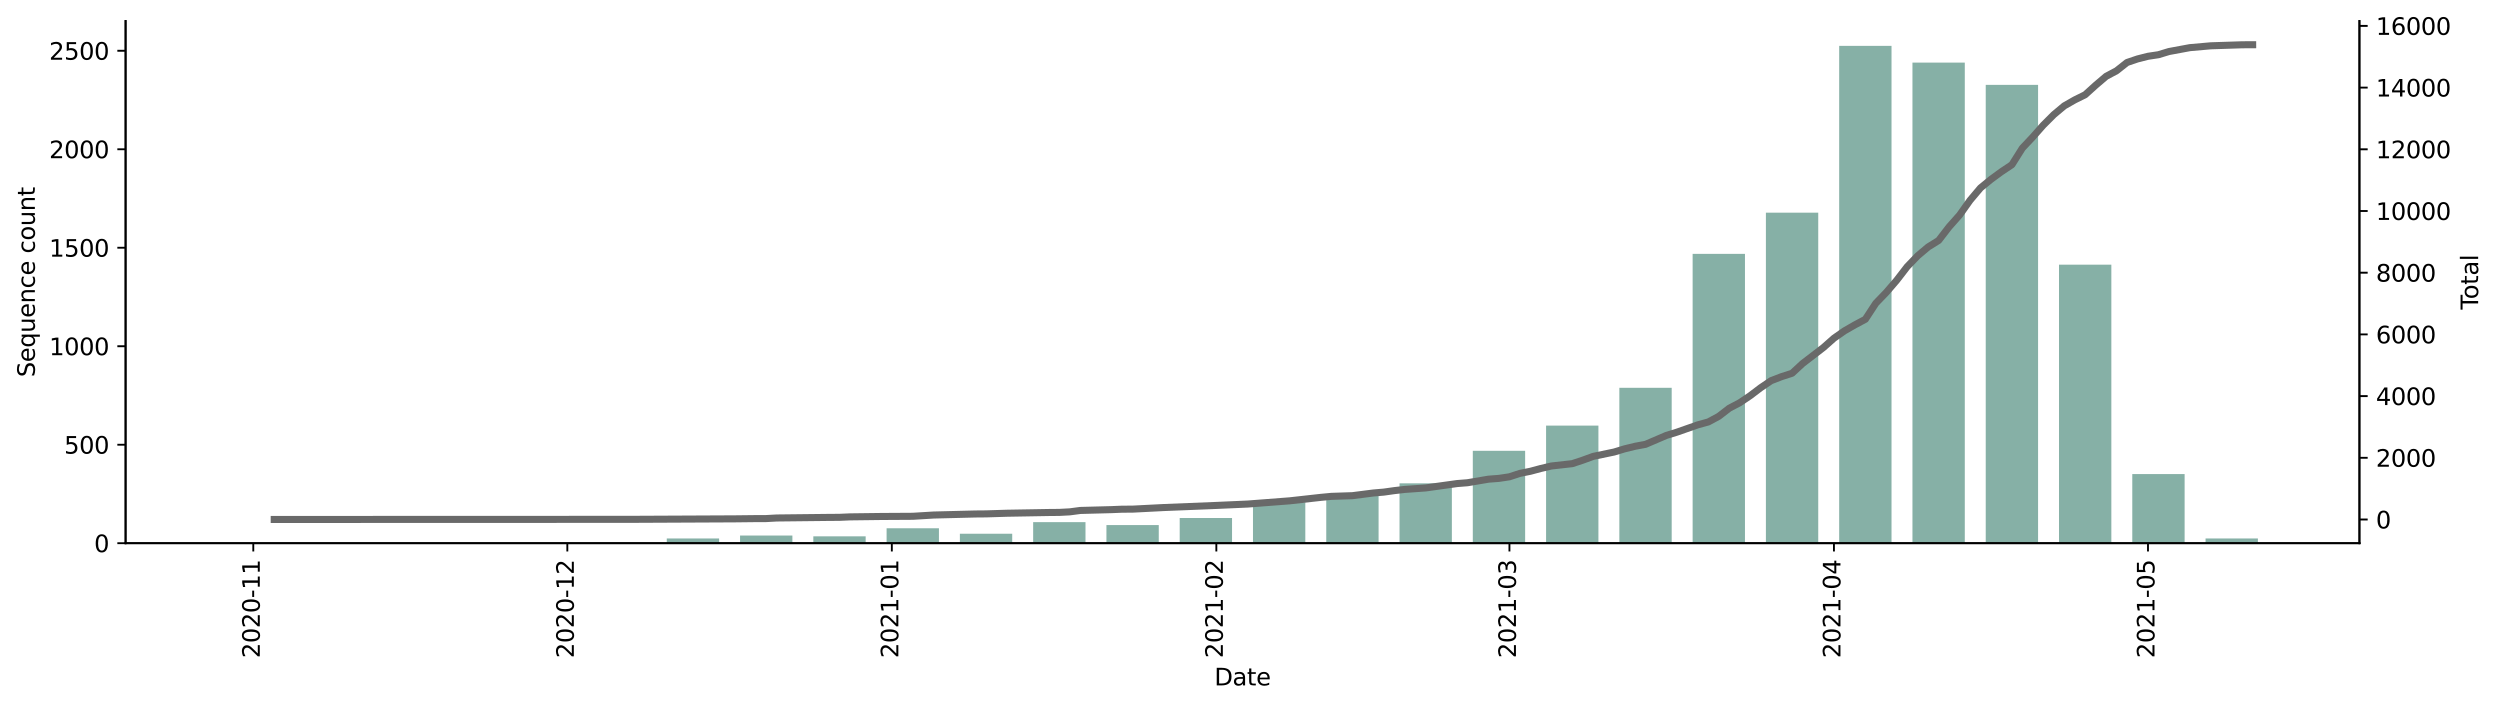 <?xml version="1.0" encoding="utf-8" standalone="no"?>
<!DOCTYPE svg PUBLIC "-//W3C//DTD SVG 1.1//EN"
  "http://www.w3.org/Graphics/SVG/1.1/DTD/svg11.dtd">
<svg height="300.331pt" version="1.1" viewBox="0 0 1061.619 300.331" width="1061.619pt" xmlns="http://www.w3.org/2000/svg" xmlns:xlink="http://www.w3.org/1999/xlink">
 <defs>
  <style type="text/css">*{stroke-linecap:butt;stroke-linejoin:round;}</style>
 </defs>
 <g id="figure_1">
  <g id="patch_1">
   <path d="M 0 300.331 
L 1061.619 300.331 
L 1061.619 0 
L 0 0 
z
" style="fill:#ffffff;"/>
  </g>
  <g id="axes_1">
   <g id="patch_2">
    <path d="M 53.328 230.67 
L 1001.928 230.67 
L 1001.928 8.91 
L 53.328 8.91 
z
" style="fill:#ffffff;"/>
   </g>
   <g id="patch_3">
    <path clip-path="url(#pcc4b013678)" d="M 96.446 230.67 
L 118.672 230.67 
L 118.672 230.587 
L 96.446 230.587 
z
" style="fill:#86b0a6;"/>
   </g>
   <g id="patch_4">
    <path clip-path="url(#pcc4b013678)" d="M 220.911 230.67 
L 243.137 230.67 
L 243.137 230.503 
L 220.911 230.503 
z
" style="fill:#86b0a6;"/>
   </g>
   <g id="patch_5">
    <path clip-path="url(#pcc4b013678)" d="M 252.027 230.67 
L 274.253 230.67 
L 274.253 230.503 
L 252.027 230.503 
z
" style="fill:#86b0a6;"/>
   </g>
   <g id="patch_6">
    <path clip-path="url(#pcc4b013678)" d="M 283.144 230.67 
L 305.369 230.67 
L 305.369 228.663 
L 283.144 228.663 
z
" style="fill:#86b0a6;"/>
   </g>
   <g id="patch_7">
    <path clip-path="url(#pcc4b013678)" d="M 314.26 230.67 
L 336.486 230.67 
L 336.486 227.408 
L 314.26 227.408 
z
" style="fill:#86b0a6;"/>
   </g>
   <g id="patch_8">
    <path clip-path="url(#pcc4b013678)" d="M 345.376 230.67 
L 367.602 230.67 
L 367.602 227.743 
L 345.376 227.743 
z
" style="fill:#86b0a6;"/>
   </g>
   <g id="patch_9">
    <path clip-path="url(#pcc4b013678)" d="M 376.492 230.67 
L 398.718 230.67 
L 398.718 224.313 
L 376.492 224.313 
z
" style="fill:#86b0a6;"/>
   </g>
   <g id="patch_10">
    <path clip-path="url(#pcc4b013678)" d="M 407.608 230.67 
L 429.834 230.67 
L 429.834 226.655 
L 407.608 226.655 
z
" style="fill:#86b0a6;"/>
   </g>
   <g id="patch_11">
    <path clip-path="url(#pcc4b013678)" d="M 438.725 230.67 
L 460.951 230.67 
L 460.951 221.721 
L 438.725 221.721 
z
" style="fill:#86b0a6;"/>
   </g>
   <g id="patch_12">
    <path clip-path="url(#pcc4b013678)" d="M 469.841 230.67 
L 492.067 230.67 
L 492.067 222.975 
L 469.841 222.975 
z
" style="fill:#86b0a6;"/>
   </g>
   <g id="patch_13">
    <path clip-path="url(#pcc4b013678)" d="M 500.957 230.67 
L 523.183 230.67 
L 523.183 219.964 
L 500.957 219.964 
z
" style="fill:#86b0a6;"/>
   </g>
   <g id="patch_14">
    <path clip-path="url(#pcc4b013678)" d="M 532.073 230.67 
L 554.299 230.67 
L 554.299 213.273 
L 532.073 213.273 
z
" style="fill:#86b0a6;"/>
   </g>
   <g id="patch_15">
    <path clip-path="url(#pcc4b013678)" d="M 563.19 230.67 
L 585.415 230.67 
L 585.415 210.512 
L 563.19 210.512 
z
" style="fill:#86b0a6;"/>
   </g>
   <g id="patch_16">
    <path clip-path="url(#pcc4b013678)" d="M 594.306 230.67 
L 616.532 230.67 
L 616.532 205.243 
L 594.306 205.243 
z
" style="fill:#86b0a6;"/>
   </g>
   <g id="patch_17">
    <path clip-path="url(#pcc4b013678)" d="M 625.422 230.67 
L 647.648 230.67 
L 647.648 191.442 
L 625.422 191.442 
z
" style="fill:#86b0a6;"/>
   </g>
   <g id="patch_18">
    <path clip-path="url(#pcc4b013678)" d="M 656.538 230.67 
L 678.764 230.67 
L 678.764 180.735 
L 656.538 180.735 
z
" style="fill:#86b0a6;"/>
   </g>
   <g id="patch_19">
    <path clip-path="url(#pcc4b013678)" d="M 687.654 230.67 
L 709.88 230.67 
L 709.88 164.676 
L 687.654 164.676 
z
" style="fill:#86b0a6;"/>
   </g>
   <g id="patch_20">
    <path clip-path="url(#pcc4b013678)" d="M 718.771 230.67 
L 740.996 230.67 
L 740.996 107.798 
L 718.771 107.798 
z
" style="fill:#86b0a6;"/>
   </g>
   <g id="patch_21">
    <path clip-path="url(#pcc4b013678)" d="M 749.887 230.67 
L 772.113 230.67 
L 772.113 90.316 
L 749.887 90.316 
z
" style="fill:#86b0a6;"/>
   </g>
   <g id="patch_22">
    <path clip-path="url(#pcc4b013678)" d="M 781.003 230.67 
L 803.229 230.67 
L 803.229 19.47 
L 781.003 19.47 
z
" style="fill:#86b0a6;"/>
   </g>
   <g id="patch_23">
    <path clip-path="url(#pcc4b013678)" d="M 812.119 230.67 
L 834.345 230.67 
L 834.345 26.58 
L 812.119 26.58 
z
" style="fill:#86b0a6;"/>
   </g>
   <g id="patch_24">
    <path clip-path="url(#pcc4b013678)" d="M 843.235 230.67 
L 865.461 230.67 
L 865.461 36.032 
L 843.235 36.032 
z
" style="fill:#86b0a6;"/>
   </g>
   <g id="patch_25">
    <path clip-path="url(#pcc4b013678)" d="M 874.352 230.67 
L 896.578 230.67 
L 896.578 112.398 
L 874.352 112.398 
z
" style="fill:#86b0a6;"/>
   </g>
   <g id="patch_26">
    <path clip-path="url(#pcc4b013678)" d="M 905.468 230.67 
L 927.694 230.67 
L 927.694 201.311 
L 905.468 201.311 
z
" style="fill:#86b0a6;"/>
   </g>
   <g id="patch_27">
    <path clip-path="url(#pcc4b013678)" d="M 936.584 230.67 
L 958.81 230.67 
L 958.81 228.663 
L 936.584 228.663 
z
" style="fill:#86b0a6;"/>
   </g>
   <g id="matplotlib.axis_1">
    <g id="xtick_1">
     <g id="line2d_1">
      <defs>
       <path d="M 0 0 
L 0 3.5 
" id="m152a2e80a0" style="stroke:#000000;stroke-width:0.8;"/>
      </defs>
      <g>
       <use style="stroke:#000000;stroke-width:0.8;" x="107.559" xlink:href="#m152a2e80a0" y="230.67"/>
      </g>
     </g>
     <g id="text_1">
      <!-- 2020-11 -->
      <g transform="translate(110.319 279.453)rotate(-90)scale(0.1 -0.1)">
       <defs>
        <path d="M 1228 531 
L 3431 531 
L 3431 0 
L 469 0 
L 469 531 
Q 828 903 1448 1529 
Q 2069 2156 2228 2338 
Q 2531 2678 2651 2914 
Q 2772 3150 2772 3378 
Q 2772 3750 2511 3984 
Q 2250 4219 1831 4219 
Q 1534 4219 1204 4116 
Q 875 4013 500 3803 
L 500 4441 
Q 881 4594 1212 4672 
Q 1544 4750 1819 4750 
Q 2544 4750 2975 4387 
Q 3406 4025 3406 3419 
Q 3406 3131 3298 2873 
Q 3191 2616 2906 2266 
Q 2828 2175 2409 1742 
Q 1991 1309 1228 531 
z
" id="DejaVuSans-32" transform="scale(0.016)"/>
        <path d="M 2034 4250 
Q 1547 4250 1301 3770 
Q 1056 3291 1056 2328 
Q 1056 1369 1301 889 
Q 1547 409 2034 409 
Q 2525 409 2770 889 
Q 3016 1369 3016 2328 
Q 3016 3291 2770 3770 
Q 2525 4250 2034 4250 
z
M 2034 4750 
Q 2819 4750 3233 4129 
Q 3647 3509 3647 2328 
Q 3647 1150 3233 529 
Q 2819 -91 2034 -91 
Q 1250 -91 836 529 
Q 422 1150 422 2328 
Q 422 3509 836 4129 
Q 1250 4750 2034 4750 
z
" id="DejaVuSans-30" transform="scale(0.016)"/>
        <path d="M 313 2009 
L 1997 2009 
L 1997 1497 
L 313 1497 
L 313 2009 
z
" id="DejaVuSans-2d" transform="scale(0.016)"/>
        <path d="M 794 531 
L 1825 531 
L 1825 4091 
L 703 3866 
L 703 4441 
L 1819 4666 
L 2450 4666 
L 2450 531 
L 3481 531 
L 3481 0 
L 794 0 
L 794 531 
z
" id="DejaVuSans-31" transform="scale(0.016)"/>
       </defs>
       <use xlink:href="#DejaVuSans-32"/>
       <use x="63.623" xlink:href="#DejaVuSans-30"/>
       <use x="127.246" xlink:href="#DejaVuSans-32"/>
       <use x="190.869" xlink:href="#DejaVuSans-30"/>
       <use x="254.492" xlink:href="#DejaVuSans-2d"/>
       <use x="290.576" xlink:href="#DejaVuSans-31"/>
       <use x="354.199" xlink:href="#DejaVuSans-31"/>
      </g>
     </g>
    </g>
    <g id="xtick_2">
     <g id="line2d_2">
      <g>
       <use style="stroke:#000000;stroke-width:0.8;" x="240.914" xlink:href="#m152a2e80a0" y="230.67"/>
      </g>
     </g>
     <g id="text_2">
      <!-- 2020-12 -->
      <g transform="translate(243.674 279.453)rotate(-90)scale(0.1 -0.1)">
       <use xlink:href="#DejaVuSans-32"/>
       <use x="63.623" xlink:href="#DejaVuSans-30"/>
       <use x="127.246" xlink:href="#DejaVuSans-32"/>
       <use x="190.869" xlink:href="#DejaVuSans-30"/>
       <use x="254.492" xlink:href="#DejaVuSans-2d"/>
       <use x="290.576" xlink:href="#DejaVuSans-31"/>
       <use x="354.199" xlink:href="#DejaVuSans-32"/>
      </g>
     </g>
    </g>
    <g id="xtick_3">
     <g id="line2d_3">
      <g>
       <use style="stroke:#000000;stroke-width:0.8;" x="378.715" xlink:href="#m152a2e80a0" y="230.67"/>
      </g>
     </g>
     <g id="text_3">
      <!-- 2021-01 -->
      <g transform="translate(381.474 279.453)rotate(-90)scale(0.1 -0.1)">
       <use xlink:href="#DejaVuSans-32"/>
       <use x="63.623" xlink:href="#DejaVuSans-30"/>
       <use x="127.246" xlink:href="#DejaVuSans-32"/>
       <use x="190.869" xlink:href="#DejaVuSans-31"/>
       <use x="254.492" xlink:href="#DejaVuSans-2d"/>
       <use x="290.576" xlink:href="#DejaVuSans-30"/>
       <use x="354.199" xlink:href="#DejaVuSans-31"/>
      </g>
     </g>
    </g>
    <g id="xtick_4">
     <g id="line2d_4">
      <g>
       <use style="stroke:#000000;stroke-width:0.8;" x="516.515" xlink:href="#m152a2e80a0" y="230.67"/>
      </g>
     </g>
     <g id="text_4">
      <!-- 2021-02 -->
      <g transform="translate(519.275 279.453)rotate(-90)scale(0.1 -0.1)">
       <use xlink:href="#DejaVuSans-32"/>
       <use x="63.623" xlink:href="#DejaVuSans-30"/>
       <use x="127.246" xlink:href="#DejaVuSans-32"/>
       <use x="190.869" xlink:href="#DejaVuSans-31"/>
       <use x="254.492" xlink:href="#DejaVuSans-2d"/>
       <use x="290.576" xlink:href="#DejaVuSans-30"/>
       <use x="354.199" xlink:href="#DejaVuSans-32"/>
      </g>
     </g>
    </g>
    <g id="xtick_5">
     <g id="line2d_5">
      <g>
       <use style="stroke:#000000;stroke-width:0.8;" x="640.98" xlink:href="#m152a2e80a0" y="230.67"/>
      </g>
     </g>
     <g id="text_5">
      <!-- 2021-03 -->
      <g transform="translate(643.739 279.453)rotate(-90)scale(0.1 -0.1)">
       <defs>
        <path d="M 2597 2516 
Q 3050 2419 3304 2112 
Q 3559 1806 3559 1356 
Q 3559 666 3084 287 
Q 2609 -91 1734 -91 
Q 1441 -91 1130 -33 
Q 819 25 488 141 
L 488 750 
Q 750 597 1062 519 
Q 1375 441 1716 441 
Q 2309 441 2620 675 
Q 2931 909 2931 1356 
Q 2931 1769 2642 2001 
Q 2353 2234 1838 2234 
L 1294 2234 
L 1294 2753 
L 1863 2753 
Q 2328 2753 2575 2939 
Q 2822 3125 2822 3475 
Q 2822 3834 2567 4026 
Q 2313 4219 1838 4219 
Q 1578 4219 1281 4162 
Q 984 4106 628 3988 
L 628 4550 
Q 988 4650 1302 4700 
Q 1616 4750 1894 4750 
Q 2613 4750 3031 4423 
Q 3450 4097 3450 3541 
Q 3450 3153 3228 2886 
Q 3006 2619 2597 2516 
z
" id="DejaVuSans-33" transform="scale(0.016)"/>
       </defs>
       <use xlink:href="#DejaVuSans-32"/>
       <use x="63.623" xlink:href="#DejaVuSans-30"/>
       <use x="127.246" xlink:href="#DejaVuSans-32"/>
       <use x="190.869" xlink:href="#DejaVuSans-31"/>
       <use x="254.492" xlink:href="#DejaVuSans-2d"/>
       <use x="290.576" xlink:href="#DejaVuSans-30"/>
       <use x="354.199" xlink:href="#DejaVuSans-33"/>
      </g>
     </g>
    </g>
    <g id="xtick_6">
     <g id="line2d_6">
      <g>
       <use style="stroke:#000000;stroke-width:0.8;" x="778.78" xlink:href="#m152a2e80a0" y="230.67"/>
      </g>
     </g>
     <g id="text_6">
      <!-- 2021-04 -->
      <g transform="translate(781.54 279.453)rotate(-90)scale(0.1 -0.1)">
       <defs>
        <path d="M 2419 4116 
L 825 1625 
L 2419 1625 
L 2419 4116 
z
M 2253 4666 
L 3047 4666 
L 3047 1625 
L 3713 1625 
L 3713 1100 
L 3047 1100 
L 3047 0 
L 2419 0 
L 2419 1100 
L 313 1100 
L 313 1709 
L 2253 4666 
z
" id="DejaVuSans-34" transform="scale(0.016)"/>
       </defs>
       <use xlink:href="#DejaVuSans-32"/>
       <use x="63.623" xlink:href="#DejaVuSans-30"/>
       <use x="127.246" xlink:href="#DejaVuSans-32"/>
       <use x="190.869" xlink:href="#DejaVuSans-31"/>
       <use x="254.492" xlink:href="#DejaVuSans-2d"/>
       <use x="290.576" xlink:href="#DejaVuSans-30"/>
       <use x="354.199" xlink:href="#DejaVuSans-34"/>
      </g>
     </g>
    </g>
    <g id="xtick_7">
     <g id="line2d_7">
      <g>
       <use style="stroke:#000000;stroke-width:0.8;" x="912.136" xlink:href="#m152a2e80a0" y="230.67"/>
      </g>
     </g>
     <g id="text_7">
      <!-- 2021-05 -->
      <g transform="translate(914.895 279.453)rotate(-90)scale(0.1 -0.1)">
       <defs>
        <path d="M 691 4666 
L 3169 4666 
L 3169 4134 
L 1269 4134 
L 1269 2991 
Q 1406 3038 1543 3061 
Q 1681 3084 1819 3084 
Q 2600 3084 3056 2656 
Q 3513 2228 3513 1497 
Q 3513 744 3044 326 
Q 2575 -91 1722 -91 
Q 1428 -91 1123 -41 
Q 819 9 494 109 
L 494 744 
Q 775 591 1075 516 
Q 1375 441 1709 441 
Q 2250 441 2565 725 
Q 2881 1009 2881 1497 
Q 2881 1984 2565 2268 
Q 2250 2553 1709 2553 
Q 1456 2553 1204 2497 
Q 953 2441 691 2322 
L 691 4666 
z
" id="DejaVuSans-35" transform="scale(0.016)"/>
       </defs>
       <use xlink:href="#DejaVuSans-32"/>
       <use x="63.623" xlink:href="#DejaVuSans-30"/>
       <use x="127.246" xlink:href="#DejaVuSans-32"/>
       <use x="190.869" xlink:href="#DejaVuSans-31"/>
       <use x="254.492" xlink:href="#DejaVuSans-2d"/>
       <use x="290.576" xlink:href="#DejaVuSans-30"/>
       <use x="354.199" xlink:href="#DejaVuSans-35"/>
      </g>
     </g>
    </g>
    <g id="text_8">
     <!-- Date -->
     <g transform="translate(515.677 291.052)scale(0.1 -0.1)">
      <defs>
       <path d="M 1259 4147 
L 1259 519 
L 2022 519 
Q 2988 519 3436 956 
Q 3884 1394 3884 2338 
Q 3884 3275 3436 3711 
Q 2988 4147 2022 4147 
L 1259 4147 
z
M 628 4666 
L 1925 4666 
Q 3281 4666 3915 4102 
Q 4550 3538 4550 2338 
Q 4550 1131 3912 565 
Q 3275 0 1925 0 
L 628 0 
L 628 4666 
z
" id="DejaVuSans-44" transform="scale(0.016)"/>
       <path d="M 2194 1759 
Q 1497 1759 1228 1600 
Q 959 1441 959 1056 
Q 959 750 1161 570 
Q 1363 391 1709 391 
Q 2188 391 2477 730 
Q 2766 1069 2766 1631 
L 2766 1759 
L 2194 1759 
z
M 3341 1997 
L 3341 0 
L 2766 0 
L 2766 531 
Q 2569 213 2275 61 
Q 1981 -91 1556 -91 
Q 1019 -91 701 211 
Q 384 513 384 1019 
Q 384 1609 779 1909 
Q 1175 2209 1959 2209 
L 2766 2209 
L 2766 2266 
Q 2766 2663 2505 2880 
Q 2244 3097 1772 3097 
Q 1472 3097 1187 3025 
Q 903 2953 641 2809 
L 641 3341 
Q 956 3463 1253 3523 
Q 1550 3584 1831 3584 
Q 2591 3584 2966 3190 
Q 3341 2797 3341 1997 
z
" id="DejaVuSans-61" transform="scale(0.016)"/>
       <path d="M 1172 4494 
L 1172 3500 
L 2356 3500 
L 2356 3053 
L 1172 3053 
L 1172 1153 
Q 1172 725 1289 603 
Q 1406 481 1766 481 
L 2356 481 
L 2356 0 
L 1766 0 
Q 1100 0 847 248 
Q 594 497 594 1153 
L 594 3053 
L 172 3053 
L 172 3500 
L 594 3500 
L 594 4494 
L 1172 4494 
z
" id="DejaVuSans-74" transform="scale(0.016)"/>
       <path d="M 3597 1894 
L 3597 1613 
L 953 1613 
Q 991 1019 1311 708 
Q 1631 397 2203 397 
Q 2534 397 2845 478 
Q 3156 559 3463 722 
L 3463 178 
Q 3153 47 2828 -22 
Q 2503 -91 2169 -91 
Q 1331 -91 842 396 
Q 353 884 353 1716 
Q 353 2575 817 3079 
Q 1281 3584 2069 3584 
Q 2775 3584 3186 3129 
Q 3597 2675 3597 1894 
z
M 3022 2063 
Q 3016 2534 2758 2815 
Q 2500 3097 2075 3097 
Q 1594 3097 1305 2825 
Q 1016 2553 972 2059 
L 3022 2063 
z
" id="DejaVuSans-65" transform="scale(0.016)"/>
      </defs>
      <use xlink:href="#DejaVuSans-44"/>
      <use x="77.002" xlink:href="#DejaVuSans-61"/>
      <use x="138.281" xlink:href="#DejaVuSans-74"/>
      <use x="177.49" xlink:href="#DejaVuSans-65"/>
     </g>
    </g>
   </g>
   <g id="matplotlib.axis_2">
    <g id="ytick_1">
     <g id="line2d_8">
      <defs>
       <path d="M 0 0 
L -3.5 0 
" id="m76f339b608" style="stroke:#000000;stroke-width:0.8;"/>
      </defs>
      <g>
       <use style="stroke:#000000;stroke-width:0.8;" x="53.328" xlink:href="#m76f339b608" y="230.67"/>
      </g>
     </g>
     <g id="text_9">
      <!-- 0 -->
      <g transform="translate(39.966 234.47)scale(0.1 -0.1)">
       <use xlink:href="#DejaVuSans-30"/>
      </g>
     </g>
    </g>
    <g id="ytick_2">
     <g id="line2d_9">
      <g>
       <use style="stroke:#000000;stroke-width:0.8;" x="53.328" xlink:href="#m76f339b608" y="188.849"/>
      </g>
     </g>
     <g id="text_10">
      <!-- 500 -->
      <g transform="translate(27.241 192.648)scale(0.1 -0.1)">
       <use xlink:href="#DejaVuSans-35"/>
       <use x="63.623" xlink:href="#DejaVuSans-30"/>
       <use x="127.246" xlink:href="#DejaVuSans-30"/>
      </g>
     </g>
    </g>
    <g id="ytick_3">
     <g id="line2d_10">
      <g>
       <use style="stroke:#000000;stroke-width:0.8;" x="53.328" xlink:href="#m76f339b608" y="147.027"/>
      </g>
     </g>
     <g id="text_11">
      <!-- 1000 -->
      <g transform="translate(20.878 150.826)scale(0.1 -0.1)">
       <use xlink:href="#DejaVuSans-31"/>
       <use x="63.623" xlink:href="#DejaVuSans-30"/>
       <use x="127.246" xlink:href="#DejaVuSans-30"/>
       <use x="190.869" xlink:href="#DejaVuSans-30"/>
      </g>
     </g>
    </g>
    <g id="ytick_4">
     <g id="line2d_11">
      <g>
       <use style="stroke:#000000;stroke-width:0.8;" x="53.328" xlink:href="#m76f339b608" y="105.205"/>
      </g>
     </g>
     <g id="text_12">
      <!-- 1500 -->
      <g transform="translate(20.878 109.004)scale(0.1 -0.1)">
       <use xlink:href="#DejaVuSans-31"/>
       <use x="63.623" xlink:href="#DejaVuSans-35"/>
       <use x="127.246" xlink:href="#DejaVuSans-30"/>
       <use x="190.869" xlink:href="#DejaVuSans-30"/>
      </g>
     </g>
    </g>
    <g id="ytick_5">
     <g id="line2d_12">
      <g>
       <use style="stroke:#000000;stroke-width:0.8;" x="53.328" xlink:href="#m76f339b608" y="63.383"/>
      </g>
     </g>
     <g id="text_13">
      <!-- 2000 -->
      <g transform="translate(20.878 67.182)scale(0.1 -0.1)">
       <use xlink:href="#DejaVuSans-32"/>
       <use x="63.623" xlink:href="#DejaVuSans-30"/>
       <use x="127.246" xlink:href="#DejaVuSans-30"/>
       <use x="190.869" xlink:href="#DejaVuSans-30"/>
      </g>
     </g>
    </g>
    <g id="ytick_6">
     <g id="line2d_13">
      <g>
       <use style="stroke:#000000;stroke-width:0.8;" x="53.328" xlink:href="#m76f339b608" y="21.561"/>
      </g>
     </g>
     <g id="text_14">
      <!-- 2500 -->
      <g transform="translate(20.878 25.361)scale(0.1 -0.1)">
       <use xlink:href="#DejaVuSans-32"/>
       <use x="63.623" xlink:href="#DejaVuSans-35"/>
       <use x="127.246" xlink:href="#DejaVuSans-30"/>
       <use x="190.869" xlink:href="#DejaVuSans-30"/>
      </g>
     </g>
    </g>
    <g id="text_15">
     <!-- Sequence count -->
     <g transform="translate(14.798 160.151)rotate(-90)scale(0.1 -0.1)">
      <defs>
       <path d="M 3425 4513 
L 3425 3897 
Q 3066 4069 2747 4153 
Q 2428 4238 2131 4238 
Q 1616 4238 1336 4038 
Q 1056 3838 1056 3469 
Q 1056 3159 1242 3001 
Q 1428 2844 1947 2747 
L 2328 2669 
Q 3034 2534 3370 2195 
Q 3706 1856 3706 1288 
Q 3706 609 3251 259 
Q 2797 -91 1919 -91 
Q 1588 -91 1214 -16 
Q 841 59 441 206 
L 441 856 
Q 825 641 1194 531 
Q 1563 422 1919 422 
Q 2459 422 2753 634 
Q 3047 847 3047 1241 
Q 3047 1584 2836 1778 
Q 2625 1972 2144 2069 
L 1759 2144 
Q 1053 2284 737 2584 
Q 422 2884 422 3419 
Q 422 4038 858 4394 
Q 1294 4750 2059 4750 
Q 2388 4750 2728 4690 
Q 3069 4631 3425 4513 
z
" id="DejaVuSans-53" transform="scale(0.016)"/>
       <path d="M 947 1747 
Q 947 1113 1208 752 
Q 1469 391 1925 391 
Q 2381 391 2643 752 
Q 2906 1113 2906 1747 
Q 2906 2381 2643 2742 
Q 2381 3103 1925 3103 
Q 1469 3103 1208 2742 
Q 947 2381 947 1747 
z
M 2906 525 
Q 2725 213 2448 61 
Q 2172 -91 1784 -91 
Q 1150 -91 751 415 
Q 353 922 353 1747 
Q 353 2572 751 3078 
Q 1150 3584 1784 3584 
Q 2172 3584 2448 3432 
Q 2725 3281 2906 2969 
L 2906 3500 
L 3481 3500 
L 3481 -1331 
L 2906 -1331 
L 2906 525 
z
" id="DejaVuSans-71" transform="scale(0.016)"/>
       <path d="M 544 1381 
L 544 3500 
L 1119 3500 
L 1119 1403 
Q 1119 906 1312 657 
Q 1506 409 1894 409 
Q 2359 409 2629 706 
Q 2900 1003 2900 1516 
L 2900 3500 
L 3475 3500 
L 3475 0 
L 2900 0 
L 2900 538 
Q 2691 219 2414 64 
Q 2138 -91 1772 -91 
Q 1169 -91 856 284 
Q 544 659 544 1381 
z
M 1991 3584 
L 1991 3584 
z
" id="DejaVuSans-75" transform="scale(0.016)"/>
       <path d="M 3513 2113 
L 3513 0 
L 2938 0 
L 2938 2094 
Q 2938 2591 2744 2837 
Q 2550 3084 2163 3084 
Q 1697 3084 1428 2787 
Q 1159 2491 1159 1978 
L 1159 0 
L 581 0 
L 581 3500 
L 1159 3500 
L 1159 2956 
Q 1366 3272 1645 3428 
Q 1925 3584 2291 3584 
Q 2894 3584 3203 3211 
Q 3513 2838 3513 2113 
z
" id="DejaVuSans-6e" transform="scale(0.016)"/>
       <path d="M 3122 3366 
L 3122 2828 
Q 2878 2963 2633 3030 
Q 2388 3097 2138 3097 
Q 1578 3097 1268 2742 
Q 959 2388 959 1747 
Q 959 1106 1268 751 
Q 1578 397 2138 397 
Q 2388 397 2633 464 
Q 2878 531 3122 666 
L 3122 134 
Q 2881 22 2623 -34 
Q 2366 -91 2075 -91 
Q 1284 -91 818 406 
Q 353 903 353 1747 
Q 353 2603 823 3093 
Q 1294 3584 2113 3584 
Q 2378 3584 2631 3529 
Q 2884 3475 3122 3366 
z
" id="DejaVuSans-63" transform="scale(0.016)"/>
       <path id="DejaVuSans-20" transform="scale(0.016)"/>
       <path d="M 1959 3097 
Q 1497 3097 1228 2736 
Q 959 2375 959 1747 
Q 959 1119 1226 758 
Q 1494 397 1959 397 
Q 2419 397 2687 759 
Q 2956 1122 2956 1747 
Q 2956 2369 2687 2733 
Q 2419 3097 1959 3097 
z
M 1959 3584 
Q 2709 3584 3137 3096 
Q 3566 2609 3566 1747 
Q 3566 888 3137 398 
Q 2709 -91 1959 -91 
Q 1206 -91 779 398 
Q 353 888 353 1747 
Q 353 2609 779 3096 
Q 1206 3584 1959 3584 
z
" id="DejaVuSans-6f" transform="scale(0.016)"/>
      </defs>
      <use xlink:href="#DejaVuSans-53"/>
      <use x="63.477" xlink:href="#DejaVuSans-65"/>
      <use x="125" xlink:href="#DejaVuSans-71"/>
      <use x="188.477" xlink:href="#DejaVuSans-75"/>
      <use x="251.855" xlink:href="#DejaVuSans-65"/>
      <use x="313.379" xlink:href="#DejaVuSans-6e"/>
      <use x="376.758" xlink:href="#DejaVuSans-63"/>
      <use x="431.738" xlink:href="#DejaVuSans-65"/>
      <use x="493.262" xlink:href="#DejaVuSans-20"/>
      <use x="525.049" xlink:href="#DejaVuSans-63"/>
      <use x="580.029" xlink:href="#DejaVuSans-6f"/>
      <use x="641.211" xlink:href="#DejaVuSans-75"/>
      <use x="704.59" xlink:href="#DejaVuSans-6e"/>
      <use x="767.969" xlink:href="#DejaVuSans-74"/>
     </g>
    </g>
   </g>
   <g id="patch_28">
    <path d="M 53.328 230.67 
L 53.328 8.91 
" style="fill:none;stroke:#000000;stroke-linecap:square;stroke-linejoin:miter;stroke-width:0.8;"/>
   </g>
   <g id="patch_29">
    <path d="M 1001.928 230.67 
L 1001.928 8.91 
" style="fill:none;stroke:#000000;stroke-linecap:square;stroke-linejoin:miter;stroke-width:0.8;"/>
   </g>
   <g id="patch_30">
    <path d="M 53.328 230.67 
L 1001.928 230.67 
" style="fill:none;stroke:#000000;stroke-linecap:square;stroke-linejoin:miter;stroke-width:0.8;"/>
   </g>
  </g>
  <g id="axes_2">
   <g id="matplotlib.axis_3">
    <g id="ytick_7">
     <g id="line2d_14">
      <defs>
       <path d="M 0 0 
L 3.5 0 
" id="m82e3cb5921" style="stroke:#000000;stroke-width:0.8;"/>
      </defs>
      <g>
       <use style="stroke:#000000;stroke-width:0.8;" x="1001.928" xlink:href="#m82e3cb5921" y="220.603"/>
      </g>
     </g>
     <g id="text_16">
      <!-- 0 -->
      <g transform="translate(1008.928 224.403)scale(0.1 -0.1)">
       <use xlink:href="#DejaVuSans-30"/>
      </g>
     </g>
    </g>
    <g id="ytick_8">
     <g id="line2d_15">
      <g>
       <use style="stroke:#000000;stroke-width:0.8;" x="1001.928" xlink:href="#m82e3cb5921" y="194.403"/>
      </g>
     </g>
     <g id="text_17">
      <!-- 2000 -->
      <g transform="translate(1008.928 198.202)scale(0.1 -0.1)">
       <use xlink:href="#DejaVuSans-32"/>
       <use x="63.623" xlink:href="#DejaVuSans-30"/>
       <use x="127.246" xlink:href="#DejaVuSans-30"/>
       <use x="190.869" xlink:href="#DejaVuSans-30"/>
      </g>
     </g>
    </g>
    <g id="ytick_9">
     <g id="line2d_16">
      <g>
       <use style="stroke:#000000;stroke-width:0.8;" x="1001.928" xlink:href="#m82e3cb5921" y="168.202"/>
      </g>
     </g>
     <g id="text_18">
      <!-- 4000 -->
      <g transform="translate(1008.928 172.002)scale(0.1 -0.1)">
       <use xlink:href="#DejaVuSans-34"/>
       <use x="63.623" xlink:href="#DejaVuSans-30"/>
       <use x="127.246" xlink:href="#DejaVuSans-30"/>
       <use x="190.869" xlink:href="#DejaVuSans-30"/>
      </g>
     </g>
    </g>
    <g id="ytick_10">
     <g id="line2d_17">
      <g>
       <use style="stroke:#000000;stroke-width:0.8;" x="1001.928" xlink:href="#m82e3cb5921" y="142.002"/>
      </g>
     </g>
     <g id="text_19">
      <!-- 6000 -->
      <g transform="translate(1008.928 145.801)scale(0.1 -0.1)">
       <defs>
        <path d="M 2113 2584 
Q 1688 2584 1439 2293 
Q 1191 2003 1191 1497 
Q 1191 994 1439 701 
Q 1688 409 2113 409 
Q 2538 409 2786 701 
Q 3034 994 3034 1497 
Q 3034 2003 2786 2293 
Q 2538 2584 2113 2584 
z
M 3366 4563 
L 3366 3988 
Q 3128 4100 2886 4159 
Q 2644 4219 2406 4219 
Q 1781 4219 1451 3797 
Q 1122 3375 1075 2522 
Q 1259 2794 1537 2939 
Q 1816 3084 2150 3084 
Q 2853 3084 3261 2657 
Q 3669 2231 3669 1497 
Q 3669 778 3244 343 
Q 2819 -91 2113 -91 
Q 1303 -91 875 529 
Q 447 1150 447 2328 
Q 447 3434 972 4092 
Q 1497 4750 2381 4750 
Q 2619 4750 2861 4703 
Q 3103 4656 3366 4563 
z
" id="DejaVuSans-36" transform="scale(0.016)"/>
       </defs>
       <use xlink:href="#DejaVuSans-36"/>
       <use x="63.623" xlink:href="#DejaVuSans-30"/>
       <use x="127.246" xlink:href="#DejaVuSans-30"/>
       <use x="190.869" xlink:href="#DejaVuSans-30"/>
      </g>
     </g>
    </g>
    <g id="ytick_11">
     <g id="line2d_18">
      <g>
       <use style="stroke:#000000;stroke-width:0.8;" x="1001.928" xlink:href="#m82e3cb5921" y="115.801"/>
      </g>
     </g>
     <g id="text_20">
      <!-- 8000 -->
      <g transform="translate(1008.928 119.601)scale(0.1 -0.1)">
       <defs>
        <path d="M 2034 2216 
Q 1584 2216 1326 1975 
Q 1069 1734 1069 1313 
Q 1069 891 1326 650 
Q 1584 409 2034 409 
Q 2484 409 2743 651 
Q 3003 894 3003 1313 
Q 3003 1734 2745 1975 
Q 2488 2216 2034 2216 
z
M 1403 2484 
Q 997 2584 770 2862 
Q 544 3141 544 3541 
Q 544 4100 942 4425 
Q 1341 4750 2034 4750 
Q 2731 4750 3128 4425 
Q 3525 4100 3525 3541 
Q 3525 3141 3298 2862 
Q 3072 2584 2669 2484 
Q 3125 2378 3379 2068 
Q 3634 1759 3634 1313 
Q 3634 634 3220 271 
Q 2806 -91 2034 -91 
Q 1263 -91 848 271 
Q 434 634 434 1313 
Q 434 1759 690 2068 
Q 947 2378 1403 2484 
z
M 1172 3481 
Q 1172 3119 1398 2916 
Q 1625 2713 2034 2713 
Q 2441 2713 2670 2916 
Q 2900 3119 2900 3481 
Q 2900 3844 2670 4047 
Q 2441 4250 2034 4250 
Q 1625 4250 1398 4047 
Q 1172 3844 1172 3481 
z
" id="DejaVuSans-38" transform="scale(0.016)"/>
       </defs>
       <use xlink:href="#DejaVuSans-38"/>
       <use x="63.623" xlink:href="#DejaVuSans-30"/>
       <use x="127.246" xlink:href="#DejaVuSans-30"/>
       <use x="190.869" xlink:href="#DejaVuSans-30"/>
      </g>
     </g>
    </g>
    <g id="ytick_12">
     <g id="line2d_19">
      <g>
       <use style="stroke:#000000;stroke-width:0.8;" x="1001.928" xlink:href="#m82e3cb5921" y="89.601"/>
      </g>
     </g>
     <g id="text_21">
      <!-- 10000 -->
      <g transform="translate(1008.928 93.4)scale(0.1 -0.1)">
       <use xlink:href="#DejaVuSans-31"/>
       <use x="63.623" xlink:href="#DejaVuSans-30"/>
       <use x="127.246" xlink:href="#DejaVuSans-30"/>
       <use x="190.869" xlink:href="#DejaVuSans-30"/>
       <use x="254.492" xlink:href="#DejaVuSans-30"/>
      </g>
     </g>
    </g>
    <g id="ytick_13">
     <g id="line2d_20">
      <g>
       <use style="stroke:#000000;stroke-width:0.8;" x="1001.928" xlink:href="#m82e3cb5921" y="63.4"/>
      </g>
     </g>
     <g id="text_22">
      <!-- 12000 -->
      <g transform="translate(1008.928 67.2)scale(0.1 -0.1)">
       <use xlink:href="#DejaVuSans-31"/>
       <use x="63.623" xlink:href="#DejaVuSans-32"/>
       <use x="127.246" xlink:href="#DejaVuSans-30"/>
       <use x="190.869" xlink:href="#DejaVuSans-30"/>
       <use x="254.492" xlink:href="#DejaVuSans-30"/>
      </g>
     </g>
    </g>
    <g id="ytick_14">
     <g id="line2d_21">
      <g>
       <use style="stroke:#000000;stroke-width:0.8;" x="1001.928" xlink:href="#m82e3cb5921" y="37.2"/>
      </g>
     </g>
     <g id="text_23">
      <!-- 14000 -->
      <g transform="translate(1008.928 40.999)scale(0.1 -0.1)">
       <use xlink:href="#DejaVuSans-31"/>
       <use x="63.623" xlink:href="#DejaVuSans-34"/>
       <use x="127.246" xlink:href="#DejaVuSans-30"/>
       <use x="190.869" xlink:href="#DejaVuSans-30"/>
       <use x="254.492" xlink:href="#DejaVuSans-30"/>
      </g>
     </g>
    </g>
    <g id="ytick_15">
     <g id="line2d_22">
      <g>
       <use style="stroke:#000000;stroke-width:0.8;" x="1001.928" xlink:href="#m82e3cb5921" y="10.999"/>
      </g>
     </g>
     <g id="text_24">
      <!-- 16000 -->
      <g transform="translate(1008.928 14.798)scale(0.1 -0.1)">
       <use xlink:href="#DejaVuSans-31"/>
       <use x="63.623" xlink:href="#DejaVuSans-36"/>
       <use x="127.246" xlink:href="#DejaVuSans-30"/>
       <use x="190.869" xlink:href="#DejaVuSans-30"/>
       <use x="254.492" xlink:href="#DejaVuSans-30"/>
      </g>
     </g>
    </g>
    <g id="text_25">
     <!-- Total -->
     <g transform="translate(1052.339 131.467)rotate(-90)scale(0.1 -0.1)">
      <defs>
       <path d="M -19 4666 
L 3928 4666 
L 3928 4134 
L 2272 4134 
L 2272 0 
L 1638 0 
L 1638 4134 
L -19 4134 
L -19 4666 
z
" id="DejaVuSans-54" transform="scale(0.016)"/>
       <path d="M 603 4863 
L 1178 4863 
L 1178 0 
L 603 0 
L 603 4863 
z
" id="DejaVuSans-6c" transform="scale(0.016)"/>
      </defs>
      <use xlink:href="#DejaVuSans-54"/>
      <use x="44.084" xlink:href="#DejaVuSans-6f"/>
      <use x="105.266" xlink:href="#DejaVuSans-74"/>
      <use x="144.475" xlink:href="#DejaVuSans-61"/>
      <use x="205.754" xlink:href="#DejaVuSans-6c"/>
     </g>
    </g>
   </g>
   <g id="line2d_23">
    <path clip-path="url(#pcc4b013678)" d="M 116.45 220.59 
L 267.585 220.538 
L 312.037 220.328 
L 320.928 220.224 
L 325.373 220.21 
L 329.818 219.962 
L 352.044 219.713 
L 356.489 219.686 
L 360.934 219.49 
L 374.27 219.32 
L 387.605 219.241 
L 396.496 218.704 
L 414.276 218.259 
L 418.721 218.219 
L 427.612 217.944 
L 445.392 217.63 
L 449.838 217.59 
L 454.283 217.355 
L 458.728 216.765 
L 472.063 216.411 
L 476.509 216.228 
L 480.954 216.202 
L 494.289 215.521 
L 516.515 214.63 
L 529.851 214.04 
L 547.631 212.678 
L 560.967 211.197 
L 565.412 210.778 
L 574.302 210.49 
L 583.193 209.35 
L 587.638 208.97 
L 592.083 208.342 
L 596.528 207.831 
L 605.419 207.202 
L 618.754 205.342 
L 623.199 204.988 
L 632.09 203.481 
L 636.535 203.141 
L 640.98 202.473 
L 645.425 201.019 
L 649.87 200.128 
L 654.316 198.936 
L 658.761 197.888 
L 667.651 196.892 
L 672.096 195.425 
L 676.541 193.8 
L 685.432 191.953 
L 689.877 190.604 
L 694.322 189.517 
L 698.767 188.691 
L 707.658 184.879 
L 712.103 183.517 
L 720.993 180.399 
L 725.438 179.18 
L 729.884 176.783 
L 734.329 173.351 
L 738.774 171.019 
L 743.219 168.019 
L 747.664 164.652 
L 752.109 161.652 
L 756.555 159.936 
L 761 158.508 
L 765.445 154.382 
L 774.335 147.556 
L 778.78 143.626 
L 783.226 140.508 
L 787.671 137.954 
L 792.116 135.583 
L 796.561 128.784 
L 801.006 124.172 
L 805.451 118.998 
L 809.897 113.234 
L 814.342 108.622 
L 818.787 104.876 
L 823.232 102.112 
L 827.677 96.347 
L 832.123 91.33 
L 836.568 85.068 
L 841.013 79.802 
L 845.458 76.173 
L 849.903 72.911 
L 854.348 69.95 
L 858.794 62.889 
L 863.239 58.16 
L 867.684 53.13 
L 872.129 48.689 
L 876.574 44.968 
L 881.019 42.427 
L 885.465 40.226 
L 889.91 36.204 
L 894.355 32.418 
L 898.8 30.047 
L 903.245 26.536 
L 907.69 25.03 
L 912.136 23.903 
L 916.581 23.235 
L 921.026 21.886 
L 929.916 20.235 
L 938.807 19.449 
L 952.142 19.017 
L 956.587 18.99 
L 956.587 18.99 
" style="fill:none;stroke:#696969;stroke-linecap:square;stroke-width:3;"/>
   </g>
   <g id="patch_31">
    <path d="M 53.328 230.67 
L 53.328 8.91 
" style="fill:none;stroke:#000000;stroke-linecap:square;stroke-linejoin:miter;stroke-width:0.8;"/>
   </g>
   <g id="patch_32">
    <path d="M 1001.928 230.67 
L 1001.928 8.91 
" style="fill:none;stroke:#000000;stroke-linecap:square;stroke-linejoin:miter;stroke-width:0.8;"/>
   </g>
   <g id="patch_33">
    <path d="M 53.328 230.67 
L 1001.928 230.67 
" style="fill:none;stroke:#000000;stroke-linecap:square;stroke-linejoin:miter;stroke-width:0.8;"/>
   </g>
  </g>
 </g>
 <defs>
  <clipPath id="pcc4b013678">
   <rect height="221.76" width="948.6" x="53.328" y="8.91"/>
  </clipPath>
 </defs>
</svg>
